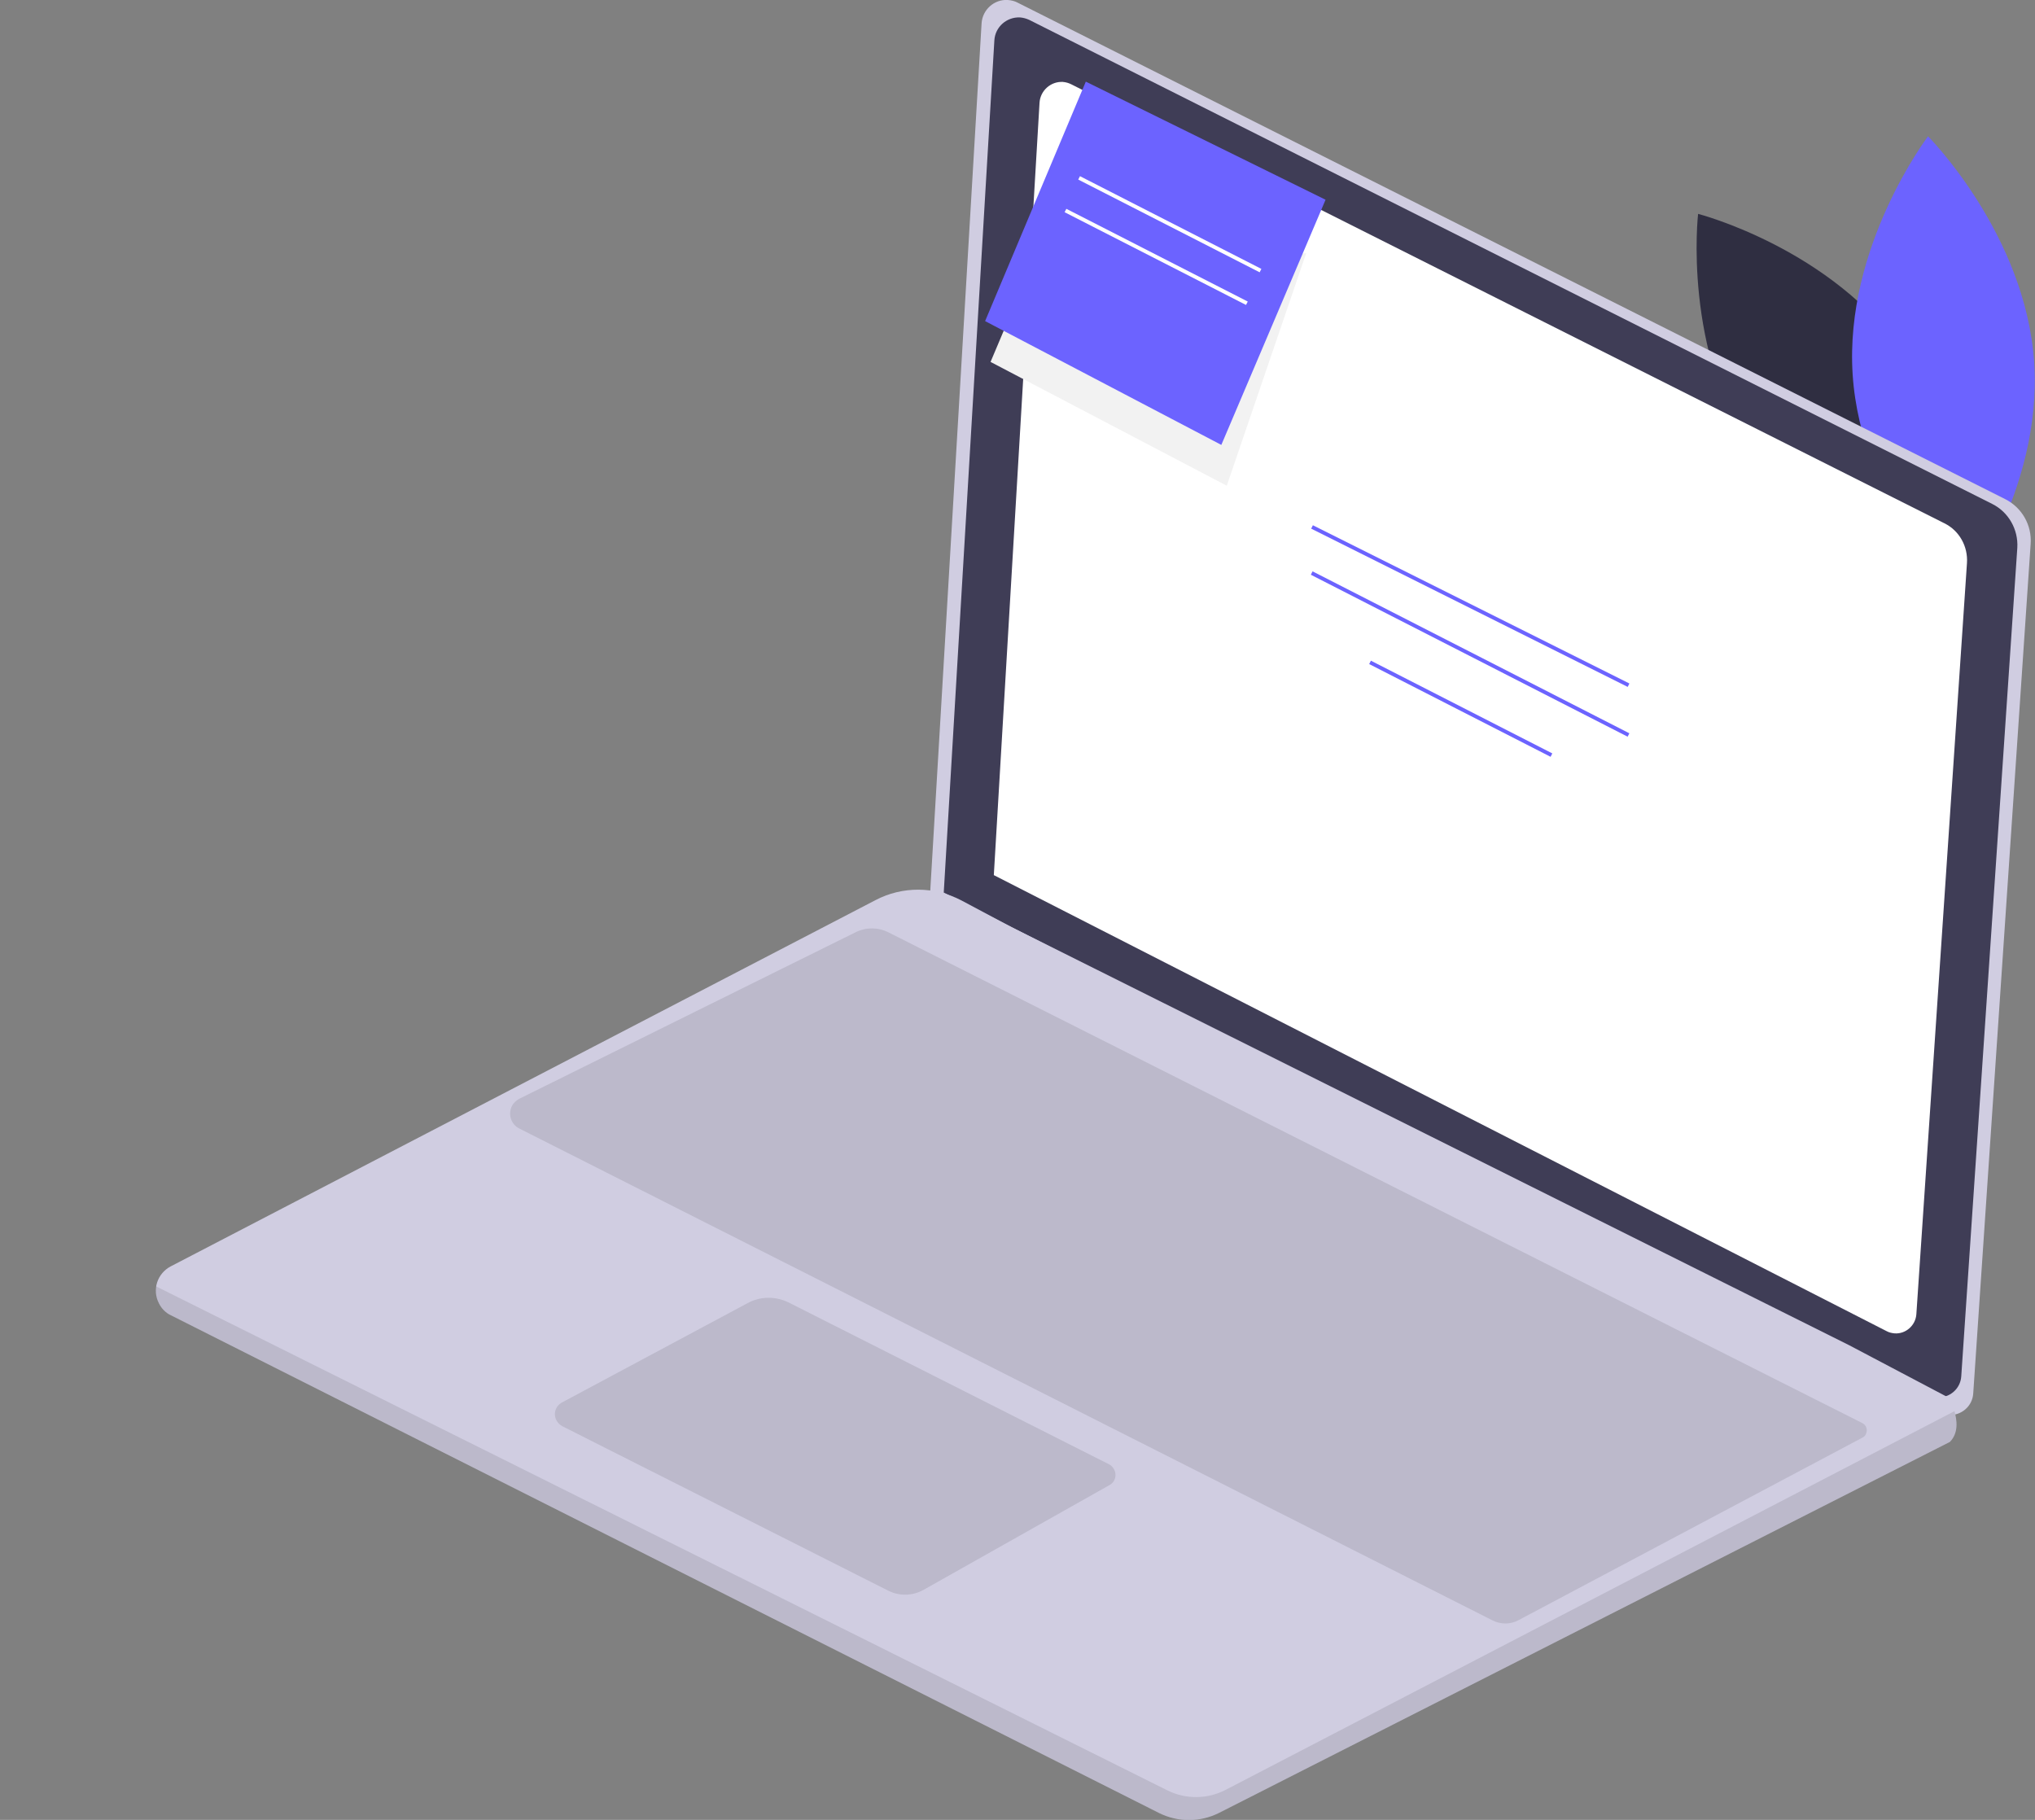 <?xml version="1.0" encoding="utf-8"?>
<!-- Generator: Adobe Illustrator 24.0.2, SVG Export Plug-In . SVG Version: 6.00 Build 0)  -->
<svg version="1.1" id="a6afbdd4-4f8a-4a84-bbe8-d87b6169081e"
	 xmlns="http://www.w3.org/2000/svg" xmlns:xlink="http://www.w3.org/1999/xlink" x="0px" y="0px" viewBox="0 0 747.8 668.8"
	 style="enable-background:new 0 0 747.8 668.8;" xml:space="preserve">
<rect x="0" y="0" width="747.8" height="668.8" fill="#808080" stroke="none"/>
<style type="text/css">
	.st0{fill:#2F2E41;}
	.st1{fill:#6C63FF;}
	.st2{fill:#D0CDE1;}
	.st3{fill:#3F3D56;}
	.st4{fill:#FFFFFF;}
	.st5{opacity:0.1;enable-background:new    ;}
	.st6{fill:#F2F2F2;}
</style>
<title>noted</title>
<path class="st0" d="M700,130.3c26.7,39,20.8,89.5,20.8,89.5s-49.2-12.7-76-51.7c-26.7-39-20.8-89.5-20.8-89.5S673.3,91.3,700,130.3
	z"/>
<path class="st1" d="M680.8,137.7c3.1,47.2,39,83.2,39,83.2s30.8-40.4,27.7-87.6c-3.1-47.2-39-83.2-39-83.2S677.7,90.6,680.8,137.7z
	"/>
<path class="st2" d="M374,1l362.8,182.4c6.2,3.1,9.9,9.6,9.4,16.5l-21.1,312.2c-0.3,4.7-4.4,8.2-9.1,7.9c-1.1-0.1-2.2-0.4-3.3-0.9
	l-371-189.4l19-321.1c0.3-5,4.6-8.9,9.6-8.6C371.7,0.1,372.9,0.4,374,1z"/>
<path class="st3" d="M378.2,7.3l353.9,177.9c6,3,9.6,9.4,9.2,16.1l-20.6,304.5c-0.3,4.6-4.3,8-8.8,7.7c-1.1-0.1-2.2-0.4-3.2-0.9
	L346.8,328l18.6-313.2c0.3-4.9,4.5-8.6,9.4-8.4C376,6.5,377.1,6.8,378.2,7.3z"/>
<path class="st4" d="M393.7,31l320.8,161.3c5.5,2.7,8.7,8.5,8.3,14.6l-18.6,276.1c-0.3,4.1-3.9,7.3-8,7c-1-0.1-2-0.3-2.9-0.8
	L365.2,321.6l16.8-283.9c0.3-4.4,4.1-7.8,8.5-7.6C391.7,30.2,392.7,30.5,393.7,31z"/>
<path class="st2" d="M62.7,483.3L426,666.3c6.9,3.4,14.9,3.4,21.8,0l268.7-136.4c3.2-3.2,2.7-7.8,1.7-11.3c-0.5-1.7-1.2-3.3-2-4.9
	l-36.6-19.3L371.7,340.7l-18.4-9.8c-9.9-5.2-21.7-5.3-31.6-0.1l-259,134.6c-4.9,2.6-6.9,8.6-4.3,13.6
	C59.3,480.8,60.8,482.4,62.7,483.3z"/>
<path class="st5" d="M62.7,483.3L426,666.3c6.9,3.4,14.9,3.4,21.8,0l268.7-136.4c3.2-3.2,2.7-7.8,1.7-11.3L450.3,657.8
	c-6.6,3.4-14.5,3.5-21.2,0.2L57.3,472.7C56.6,477.1,58.8,481.4,62.7,483.3z"/>
<path class="st5" d="M407.5,538.1l-117.6-59.4c-4.8-2.4-10.5-2.4-15.2,0.2l-68.2,36.5c-2.4,1.3-3.3,4.2-2,6.6
	c0.5,0.9,1.2,1.6,2.1,2.1l119.9,60.5c4,2,8.8,1.9,12.8-0.3l68.5-38.6c2-1.1,2.7-3.7,1.6-5.7C408.9,539.1,408.3,538.5,407.5,538.1z"
	/>
<path class="st5" d="M684.6,528.2L558,595.4c-3,1.6-6.5,1.6-9.5,0.1L190.8,414.7c-3-1.5-4.2-5.2-2.7-8.2c0.6-1.2,1.6-2.1,2.7-2.7
	l123.6-61.2c3.8-1.9,8.2-1.9,12,0l358,180.4c1.4,0.7,2,2.5,1.3,3.9C685.5,527.5,685.1,527.9,684.6,528.2z"/>
<rect x="539.8" y="157.5" transform="matrix(0.447 -0.894 0.894 0.447 99.721 606.454)" class="st1" width="1.4" height="130.1"/>
<rect x="539.8" y="174.9" transform="matrix(0.455 -0.89 0.89 0.455 80.421 612.054)" class="st1" width="1.4" height="130.8"/>
<rect x="536.2" y="222.7" transform="matrix(0.455 -0.89 0.89 0.455 60.959 619.928)" class="st1" width="1.4" height="74.9"/>
<polyline class="st6" points="374.3,108.6 364,133 450.8,178.5 480,93 "/>
<polygon class="st1" points="448.8,163.5 487.1,73.4 399,30 362,118 "/>
<rect x="429.2" y="44.7" transform="matrix(0.455 -0.89 0.89 0.455 161.151 427.637)" class="st4" width="1.4" height="74.9"/>
<rect x="424.2" y="56.7" transform="matrix(0.455 -0.89 0.89 0.455 147.74 429.725)" class="st4" width="1.4" height="74.9"/>
</svg>
